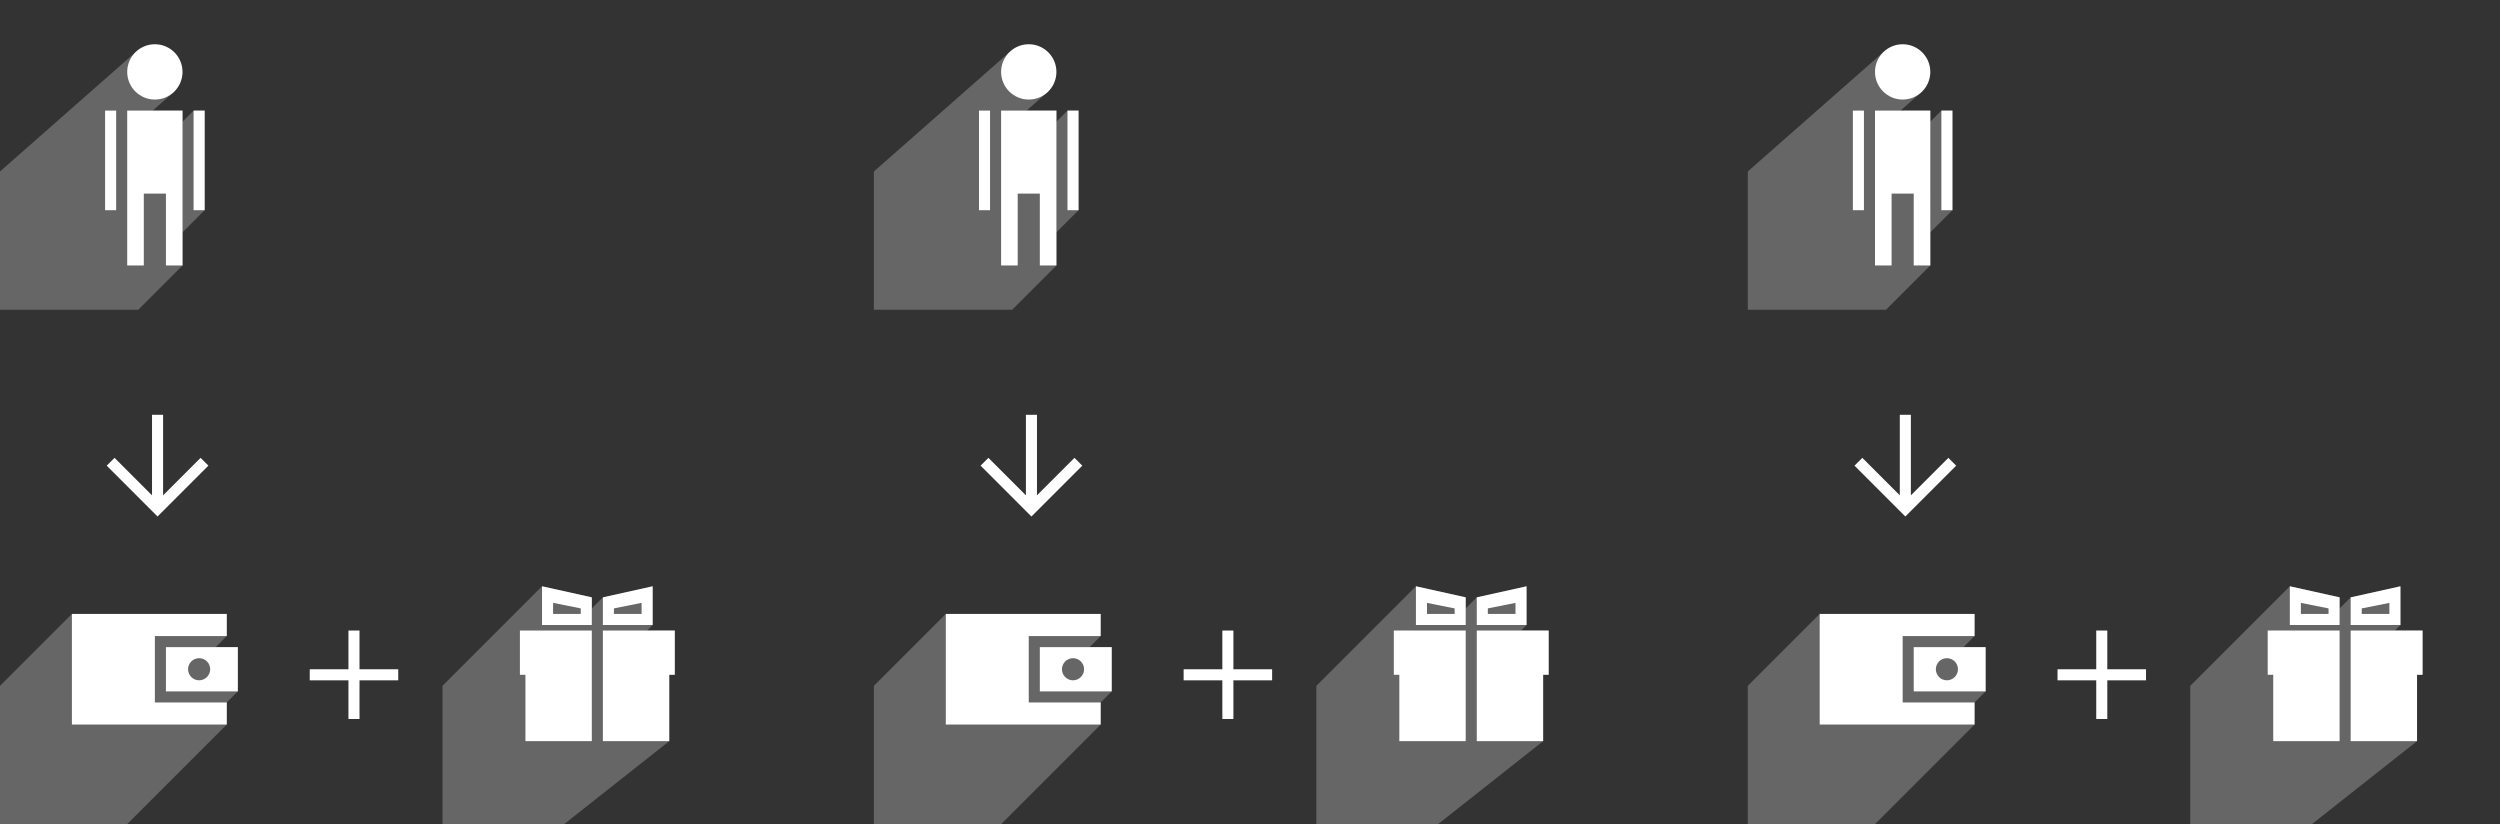 <svg xmlns="http://www.w3.org/2000/svg" width="452" height="149" fill="none" viewBox="0 0 452 149">
    <rect x="0" y="0" width="452" height="149" fill="#333333" stroke="none"/>
    <path fill="#fff" d="M102 149H80v-25l18-18 9 2v2l2-2 9-2v7l-1 1h5v8h-1v12l-19 15z" opacity=".25"/>
    <path fill="#fff" d="M94 122h1v12h12v-20H94v8zM109 114v20h12v-12h1v-8h-13z"/>
    <path fill="#fff" fill-rule="evenodd" d="M107 108l-9-2v7h9v-5zm-2 2l-5-1v2h5v-1zM109 108l9-2v7h-9v-5zm2 2l5-1v2h-5v-1z" clip-rule="evenodd"/>
    <path fill="#fff" d="M43 117h-4l2-2s.011-4 0-4H13L0 124v25h23s18-17.989 18-18v-4l2-2v-8z" opacity=".25"/>
    <path fill="#fff" d="M28 127h13v4c0 .011-28 0-28 0v-20h28c.011 0 0 4 0 4H28v12z"/>
    <path fill="#fff" d="M30 125v-8h13v8H30zm6-6c-1.1 0-2 .9-2 2s.9 2 2 2 2-.9 2-2c0-1.111-.9-2-2-2z"/>
    <path fill="#fff" fill-opacity=".25" d="M33 42v6l-8 8H0V31L24.467 9.467l7.066 7.066L27.6 20H33v2l2-2h2v18l-4 4z"/>
    <path fill="#fff" d="M37 20h-2v18h2V20zM21 20h-2v18h2V20zM23 20v28h3V35h4v13h3V20H23zM28 18c2.761 0 5-2.239 5-5s-2.239-5-5-5-5 2.239-5 5 2.239 5 5 5z"/>
    <path stroke="#fff" stroke-width="2" d="M20 83.485l8.485 8.486 8.486-8.486M28.485 75v16M72 122H56M64 114v16"/>
    <path fill="#fff" d="M260 149h-22v-25l18-18 9 2v2l2-2 9-2v7l-1 1h5v8h-1v12l-19 15z" opacity=".25"/>
    <path fill="#fff" d="M252 122h1v12h12v-20h-13v8zM267 114v20h12v-12h1v-8h-13z"/>
    <path fill="#fff" fill-rule="evenodd" d="M265 108l-9-2v7h9v-5zm-2 2l-5-1v2h5v-1zM267 108l9-2v7h-9v-5zm2 2l5-1v2h-5v-1z" clip-rule="evenodd"/>
    <path fill="#fff" d="M201 117h-4l2-2s.011-4 0-4h-28l-13 13v25h23s18-17.989 18-18v-4l2-2v-8z" opacity=".25"/>
    <path fill="#fff" d="M186 127h13v4c0 .011-28 0-28 0v-20h28c.011 0 0 4 0 4h-13v12z"/>
    <path fill="#fff" d="M188 125v-8h13v8h-13zm6-6c-1.1 0-2 .9-2 2s.9 2 2 2 2-.9 2-2c0-1.111-.9-2-2-2z"/>
    <path fill="#fff" fill-opacity=".25" d="M191 42v6l-8 8h-25V31l24.467-21.533 7.066 7.066L185.6 20h5.4v2l2-2h2v18l-4 4z"/>
    <path fill="#fff" d="M195 20h-2v18h2V20zM179 20h-2v18h2V20zM181 20v28h3V35h4v13h3V20h-10zM186 18c2.761 0 5-2.239 5-5s-2.239-5-5-5-5 2.239-5 5 2.239 5 5 5z"/>
    <path stroke="#fff" stroke-width="2" d="M178 83.485l8.485 8.486 8.486-8.486M186.485 75v16M230 122h-16M222 114v16"/>
    <path fill="#fff" d="M418 149h-22v-25l18-18 9 2v2l2-2 9-2v7l-1 1h5v8h-1v12l-19 15z" opacity=".25"/>
    <path fill="#fff" d="M410 122h1v12h12v-20h-13v8zM425 114v20h12v-12h1v-8h-13z"/>
    <path fill="#fff" fill-rule="evenodd" d="M423 108l-9-2v7h9v-5zm-2 2l-5-1v2h5v-1zM425 108l9-2v7h-9v-5zm2 2l5-1v2h-5v-1z" clip-rule="evenodd"/>
    <path fill="#fff" d="M359 117h-4l2-2s.011-4 0-4h-28l-13 13v25h23s18-17.989 18-18v-4l2-2v-8z" opacity=".25"/>
    <path fill="#fff" d="M344 127h13v4c0 .011-28 0-28 0v-20h28c.011 0 0 4 0 4h-13v12z"/>
    <path fill="#fff" d="M346 125v-8h13v8h-13zm6-6c-1.1 0-2 .9-2 2s.9 2 2 2 2-.9 2-2c0-1.111-.9-2-2-2z"/>
    <path fill="#fff" fill-opacity=".25" d="M349 42v6l-8 8h-25V31l24.467-21.533 7.066 7.066L343.6 20h5.4v2l2-2h2v18l-4 4z"/>
    <path fill="#fff" d="M353 20h-2v18h2V20zM337 20h-2v18h2V20zM339 20v28h3V35h4v13h3V20h-10zM344 18c2.761 0 5-2.239 5-5s-2.239-5-5-5-5 2.239-5 5 2.239 5 5 5z"/>
    <path stroke="#fff" stroke-width="2" d="M336 83.485l8.485 8.486 8.486-8.486M344.485 75v16M388 122h-16M380 114v16"/>
</svg>
